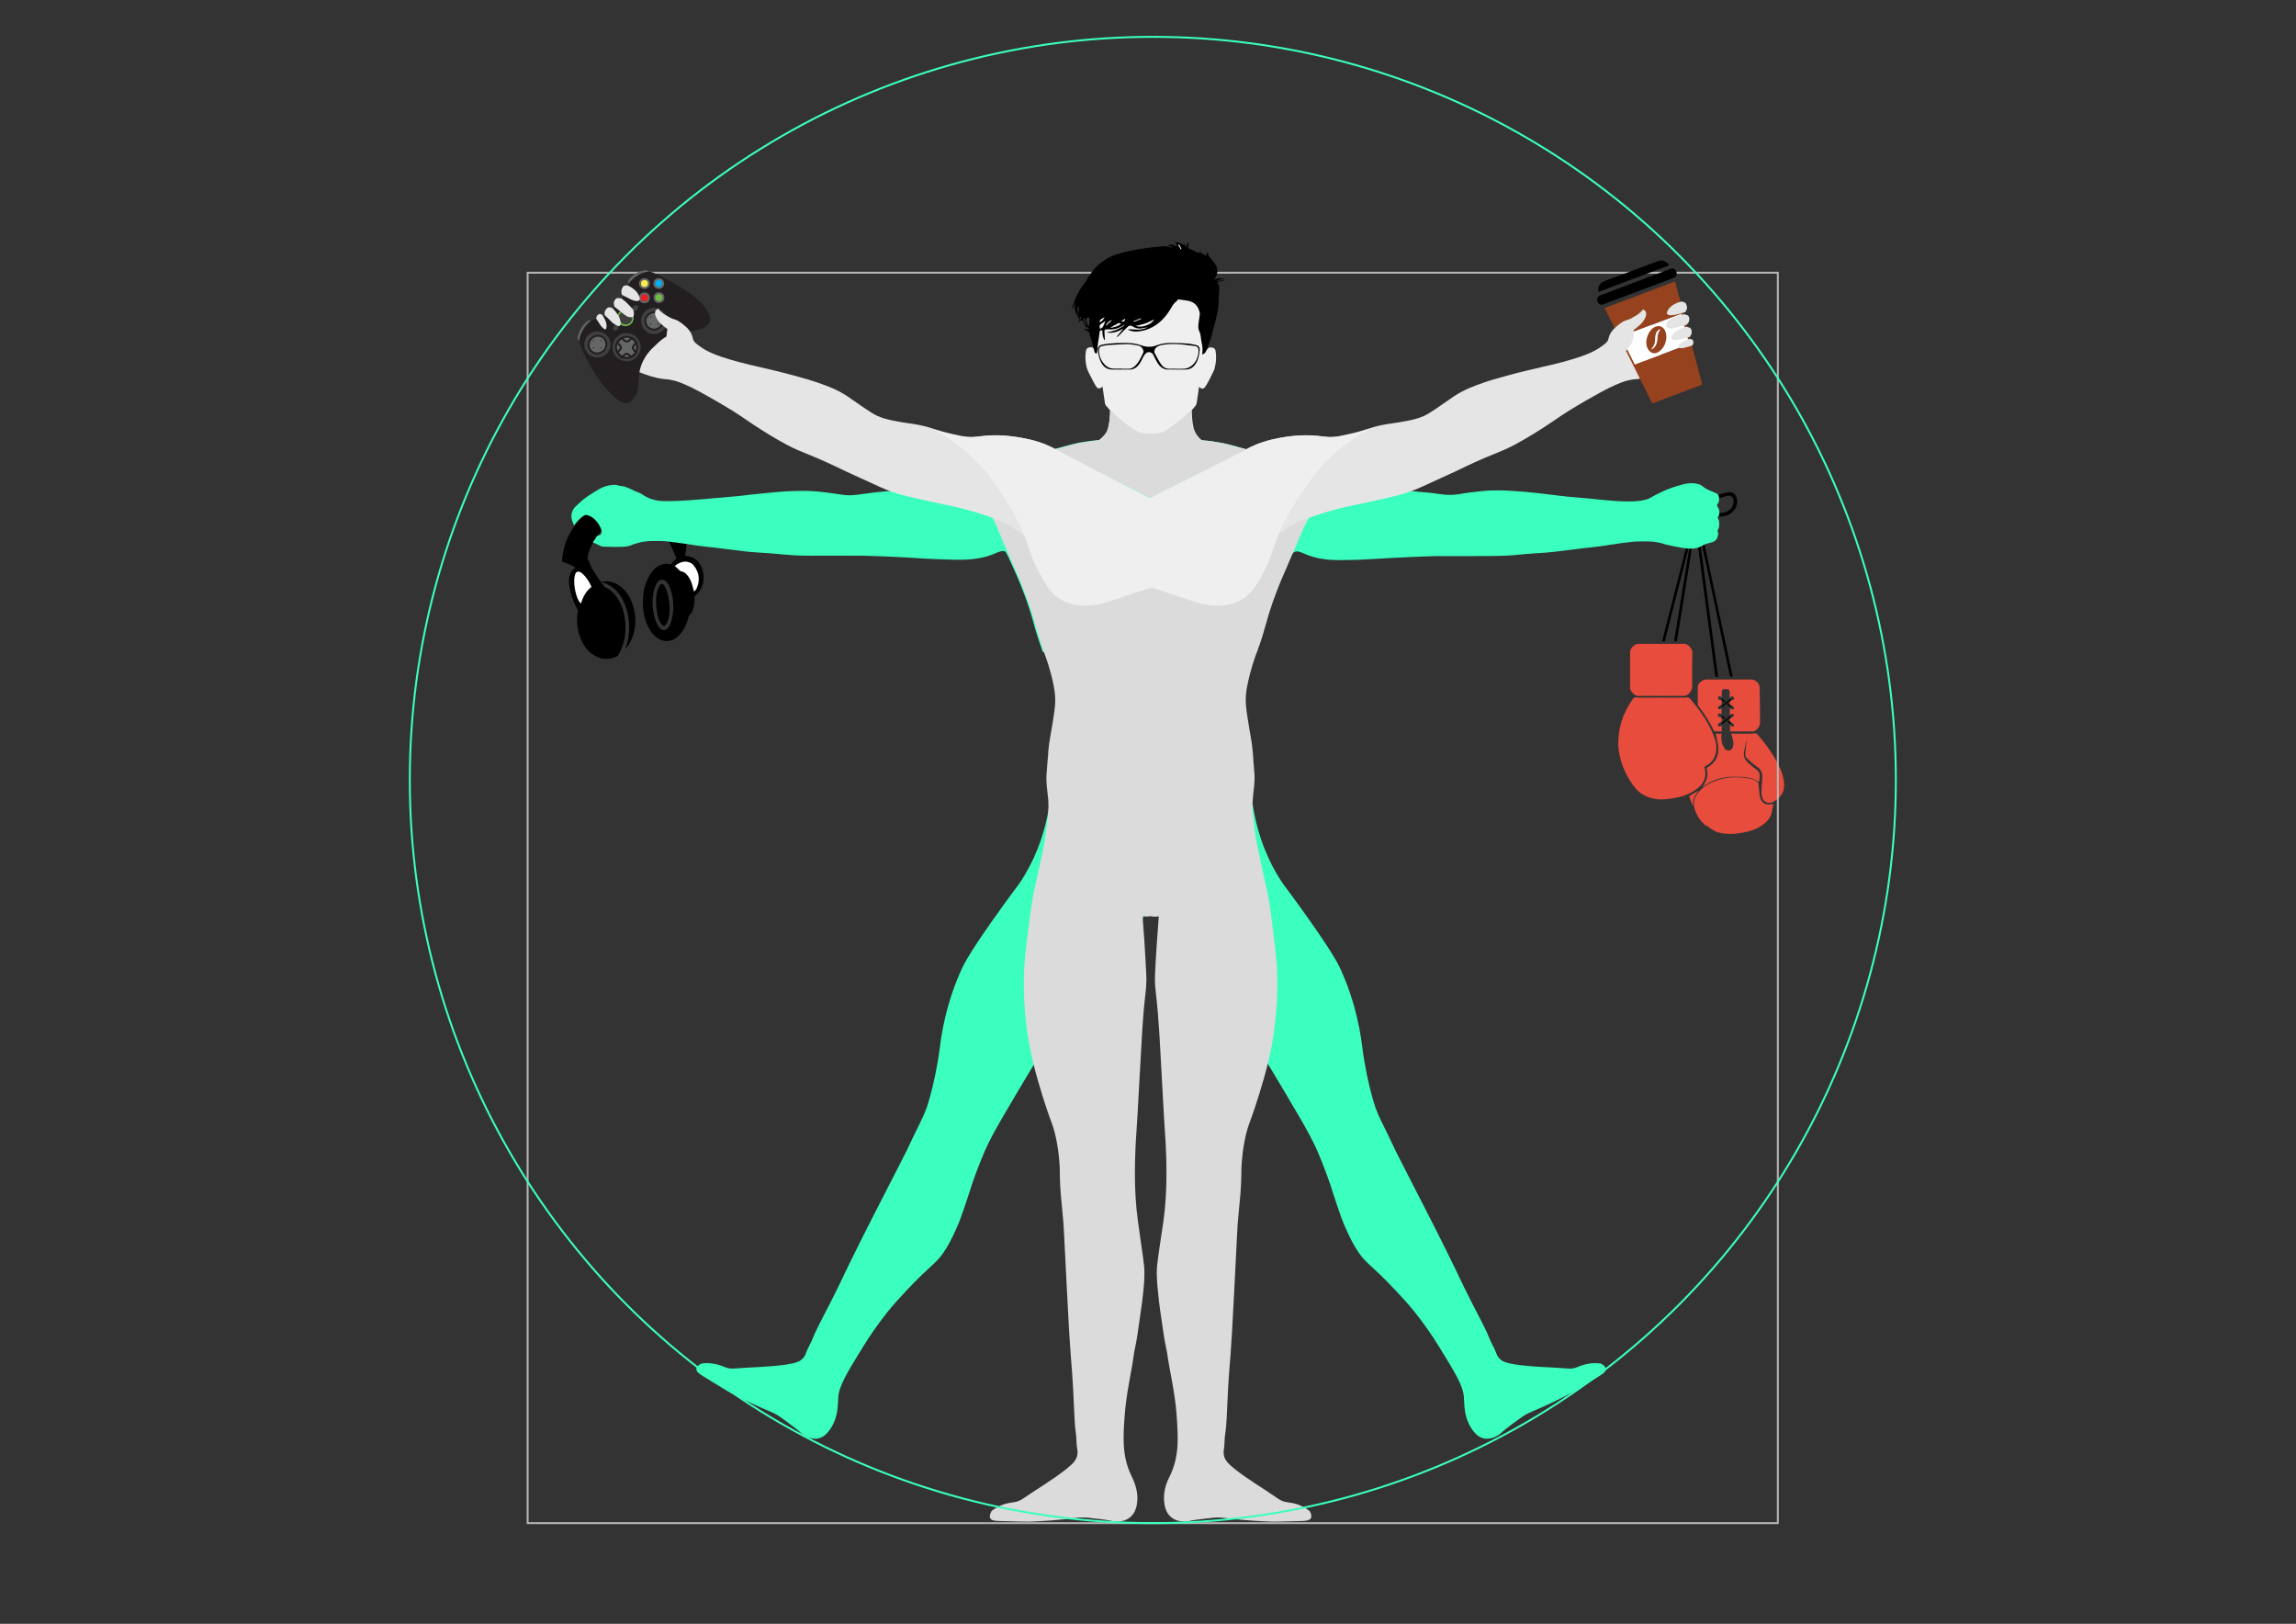 <svg xmlns="http://www.w3.org/2000/svg" xmlns:xlink="http://www.w3.org/1999/xlink" id="Layer_1" x="0" y="0" version="1.1" viewBox="0 0 1190.6 841.9" xml:space="preserve" style="enable-background:new 0 0 1190.6 841.9"><rect x="0" y="0" width="1190.6" height="841.9" fill="#333333" stroke="none"/><style type="text/css">.st0{display:none;fill:#fff}.st1{fill:#e74c3c}.st2{fill:#fff}.st3{fill:#3bffbe}.st4{fill:#e5e5e5}.st5{fill:#dbdbdb}.st6{fill:#efefef}.st7,.st8{fill:none;stroke:#b5b5b5;stroke-miterlimit:10}.st8{stroke:#3bffbe}.st9{fill:#231f20}.st10{fill:#656666}.st11{fill:#404041}.st12{fill:#f9ed49;stroke:#656666}.st13{fill:#ec1c24}.st13,.st14,.st15{stroke:#656666}.st14{fill:#6dbd45}.st15{fill:#00adee}.st16{fill:#6dbd45}.st17,.st18{fill:#656666;stroke:#231f20}.st18{fill:none}.st19{fill:#96421e}</style><path d="M595.7,256.9" class="st0"/><g><path d="M890,388.4c-0.2,4-2,7-5.6,8.8c-0.5,0.2-0.7,0.5-0.5,1c1.4,4.9-0.7,8.6-4.5,11.2c-4.4,3.1-9.5,4.3-14.8,4.9 c-3,0.4-5.9,0.2-8.9-0.7c-3.1-0.9-5.8-2.7-7.8-5.1c-5.6-7-8.4-15.1-8.8-22.5c0.1-8.8,2.3-15.3,6.1-21.3c0.6-0.9,1.2-1.8,1.8-2.7 c0.2-0.2,0.6-0.4,0.9-0.4c0.8,0,1.5,0.1,2.3,0.1c7.7,0,15.5,0,23.2,0c0.3,0,0.6,0.1,0.8,0c1.2-0.5,1.8,0.1,2.6,1 c4.3,5.1,8.2,10.5,11,16.7C889.1,382.3,890.2,385.2,890,388.4z" class="st1"/><path d="M919.6,417.1c-0.1,0.5-0.2,1.1-0.3,1.6c-0.1,0.3-0.3,0.5-0.3,0.7c-0.2,3.7-2.1,6.3-5,8.3 c-3.6,2.6-7.8,3.7-12.1,4.3c-3.4,0.5-6.7,0.6-10.1-0.2c-2.1-0.5-4-1.6-5.7-2.9c-0.5-0.3-0.9-0.7-1.3-1.1l-0.1,0.1 c0.1,0.2,0.2,0.4,0.3,0.5c-2-1.5-3.7-3.4-4.8-5.6c-0.8-1.4-1.4-3-1.7-4.6c-0.6-2.8,0.5-5.3,2.3-7.5c2.7-3.3,6.3-5.1,10.3-6.4 c5.2-1.6,10.6-1.6,15.9-0.7c1.9,0.3,3.7,1,5.1,2.7c-0.2,0-0.3,0-0.3,0c0.1,0.8,0.2,1.5,0.3,2.3c0.1,1.4,0.2,2.9,0.5,4.3 c0.5,2.9,2.6,4.9,6.2,4C918.9,416.9,919.3,417,919.6,417.1z" class="st1"/><path d="M877.5,355.8c0,1.8-0.8,2.9-1.9,4c-0.8,0.7-1.6,1-2.7,1c-3.8-0.1-7.6,0-11.5,0c-3.8,0-7.5-0.1-11.3,0 c-2,0.1-3.2-1-4.2-2.4c-0.4-0.5-0.6-1.3-0.6-2c0-6.1,0-12.3,0-18.4c0-1.9,2.3-4.2,4.2-4.2c7.4,0,14.8,0,22.2,0 c1.2,0,2.5-0.2,3.6,0.7c1.4,1.1,2.3,2.3,2.3,4.3C877.4,344.4,877.4,350.1,877.5,355.8z" class="st1"/><path d="M922,414.1c-1,0.8-2.1,1.5-3.2,2c-1.4,0.6-4.2-0.1-4.8-2.2c-0.3-0.9-0.6-1.8-0.6-2.7c0.1-2.5,0.2-5.1,0.4-7.6 s-0.3-4.5-2.6-6c-1.9-1.3-3.7-2.9-5.4-4.5c-0.5-0.5-0.8-1.4-0.8-2.1c0.1-2.1,0.4-4.1,0.6-6.2c0-0.2,0-0.5,0.1-0.7 c-0.1,0-0.2,0-0.2,0c-0.3,1.7-0.6,3.4-1,5.1c-0.7,2.7,0.2,4.8,2.3,6.6c1.3,1,2.5,2.2,3.9,3.1c1.5,1,1.9,2.3,1.8,4 c-0.1,0.9-0.2,1.7-0.4,2.7c-3.8-3-8.3-2.8-12.7-2.9c-5.1,0-9.9,1.1-14.3,3.8c-0.8,0.5-1.5,1-2.4,1.6c0.6-0.9,1.1-1.6,1.5-2.4 c1.2-2.2,1.5-4.5,0.9-6.9c-0.1-0.5,0-0.8,0.5-1c4.1-2.4,5.8-6.1,5.4-10.7c-0.2-2.3-0.9-4.5-1.3-6.7h3.1c-0.4,1.9-0.3,3.7,0.4,5.5 c0.3,0.8,0.7,1.5,1.1,2.2c1.2,1.6,3.3,1.3,4.1-0.4c0.7-1.4,0.5-2.8,0.2-4.2c-0.2-1-0.6-2-0.9-3.1c0.3,0,0.6,0,0.9,0 c3.3,0,6.6,0,9.8,0c0.7,0,1.3-0.2,1.9-0.2c0.3,0,0.6,0.1,0.8,0.3c3.9,4.4,7.4,9.1,10.2,14.3c1.5,2.8,2.9,5.7,3.5,8.9 C925.7,407.6,925.2,411.3,922,414.1z" class="st1"/><path d="M912.7,374.4c0,2-0.9,3.2-2.3,4.3c-0.3,0.2-0.7,0.5-1.1,0.5c-4,0-8.1,0-12.2,0v-3.4c0.3,0.3,0.4,0.5,0.5,0.6 c0.4,0.1,0.8,0.4,1.1,0.3s0.6-0.6,0.5-0.9c0-0.3-0.4-0.7-0.7-0.8c-1-0.4-1.5-0.9-1.5-1.7c0-0.8,0.5-1.1,1.1-1.4 c0.4-0.2,0.8-0.5,1.1-0.8c0.1-0.2-0.2-0.7-0.5-0.9c-0.5-0.4-0.9,0-1.3,0.3c-0.1,0.1-0.2,0.1-0.4,0.2V367c0.3,0.3,0.4,0.6,0.7,0.7 s0.7,0.2,1,0.1s0.5-0.5,0.5-0.8s-0.3-0.6-0.5-0.8c-0.3-0.3-0.8-0.4-1.2-0.6c-0.7-0.4-0.7-1-0.5-1.6c0.1-0.4,0.6-0.8,1.1-1 c0.6-0.2,1.1-0.2,1.1-0.9c0-0.3-0.2-0.7-0.4-0.9c-0.6-0.4-1.1-0.1-1.5,0.4c0,0.1-0.1,0.1-0.4,0.2c0-1.1,0-2.1,0-3.1 s-0.4-1.3-1.4-1.4c-2.6-0.1-2.7,0-2.7,2.6c0,0.5,0,1,0,1.6c-0.3-0.2-0.4-0.3-0.6-0.4c-0.6-0.2-1.1-0.1-1.3,0.5s0,1.1,0.7,1.2 s1.3,0.3,1.2,1.2c0,1.3-0.2,1.6-1.2,2c-0.3,0.1-0.7,0.6-0.8,0.9c-0.1,0.2,0.3,0.7,0.5,0.8c0.3,0.1,0.7-0.1,1.1-0.2 c0.1,0,0.1-0.1,0.3-0.3v3.1c-0.2-0.2-0.3-0.3-0.5-0.3c-0.4,0-0.8-0.1-1.1,0.1c-0.2,0.1-0.4,0.6-0.3,0.9c0.1,0.3,0.4,0.7,0.7,0.7 c1.1,0.1,1.3,0.7,1.3,1.6s-0.5,1.3-1.3,1.6c-0.3,0.1-0.7,0.5-0.7,0.8s0.2,0.8,0.5,0.9s0.7,0,1.1-0.1c0.1,0,0.2-0.2,0.4-0.4v3.1 c-1.3,0-2.5,0-3.7,0c-0.2,0-0.4-0.3-0.5-0.5c-2.1-4.6-4.9-8.7-7.9-12.7c-0.2-0.3-0.3-0.7-0.3-1c0-2.9-0.1-5.9,0-8.8 c0-1.6,1.2-2.5,2.4-3.3c0.5-0.4,1.3-0.5,1.9-0.6c7.9,0,15.7,0,23.5,0c2.2,0,4.3,2.1,4.3,4.3C912.6,362.6,912.6,368.5,912.7,374.4z" class="st1"/><path d="M897.1,266.4c3-1.8,4.4-5.2,3.4-8.4c-0.6-1.9-1.9-2.9-3.9-2.8c-1.1,0.1-2.1,0.3-3.1,0.6c-4.7,1.4-9.2,3.3-13.5,5.8 c-0.6,0.3-1,0.3-1.5,0c-4.6-2.6-9.4-4.5-14.4-5.9c-3.4-1-5.9,0.9-5.9,4.4c-0.1,3.6,2.7,6.9,6.4,7.6c2.8,0.6,5.6,0.2,8.3-0.8 c1.6-0.6,3.2-1.3,4.7-2c-0.9,0.7-1.8,1.3-2.8,1.9c-3,1.9-5.1,4.6-5.6,8.2c-0.3,2.1,0.2,4,1.2,5.7c0.3,0.5,0.8,0.7,1.3,0.4 c0.2-0.2,0.4-0.9,0.3-1.1c-2.1-3.6-1-6.7,1.3-9.6c1.4-1.8,3.4-2.6,5.4-3.9c-5.6,22.1-11.2,44-16.8,66h1.4 c4.3-16.8,8.5-33.5,12.8-50.3c0.1,0,0.1,0,0.2,0c-2.7,16.7-5.5,33.4-8.2,50.3c0.6-0.1,1.3,0.5,1.5-0.5c0.6-3.6,1.2-7.2,1.8-10.9 c1.6-10.1,3.3-20.2,4.9-30.4c0.6-4,1.3-8,1.9-12c0.3-1.7,0.6-3.4,0.9-5.2h0.1c3.4,25.8,6.9,51.6,10.3,77.4h1.4 c-3.3-25-6.6-49.8-9.9-74.7c0.2,0.3,0.3,0.6,0.4,0.9c1,5,2.1,10,3.2,14.9c2,9.2,3.9,18.5,5.9,27.7c2.1,10.1,4.3,20.1,6.4,30.2 c0.2,1.1,0.3,1.1,1.6,0.9c-6-28.2-12-56.3-18-84.5c0.1-0.1,0.1-0.1,0.2-0.2c1.5,1.1,3.2,2,4.5,3.3c2.4,2.3,4.3,6.4,1.8,10.1 c-0.2,0.2,0,1,0.3,1.1c0.3,0.2,0.8-0.1,1.2-0.2c0.1,0,0.2-0.3,0.3-0.4c1.2-2.1,1.4-4.4,0.8-6.7c-0.9-3.2-3-5.5-5.8-7.2 c-0.7-0.4-1.3-0.9-2-1.3c1.9,0.6,3.7,1.5,5.6,2.1C890.6,268.2,893.9,268.3,897.1,266.4z M865.5,266.2c-1.6-0.3-3-0.8-4.2-2 c-1.3-1.3-1.7-2.9-1.5-4.7c0.2-1.6,1.5-2.5,3.1-2.1c3.8,0.8,7.4,2.3,10.9,4c1.1,0.5,2.2,1.1,3.5,1.7 C873.4,264.9,869.8,266.9,865.5,266.2z M881.6,262.7c4.5-2.4,9.1-4.4,14-5.6c1.9-0.5,3.3,0.7,3.4,2.7c0.1,2.6-1.7,5-4.5,5.8 c-1.8,0.5-3.6,0.5-5.4,0.2C887.3,265.5,883.2,263.8,881.6,262.7z"/><path d="M877.9,417.8c-0.1,0-0.1,0-0.2,0c-0.6-1.7-1.2-3.4-1.8-5.1c1.7-1,3.3-1.9,5-2.9 C878.9,412.2,877.6,414.7,877.9,417.8z" class="st1"/><path d="M897.6,362.4c-0.1,0.2-0.1,0.5-0.2,0.7c-1.5,1.2-2.9,2.4-4.7,3.8c0-0.5,0-0.8,0.1-0.9c1.5-1.3,3-2.5,4.5-3.7 C897.4,362.3,897.5,362.3,897.6,362.4z"/><path d="M897.6,371.2c-0.1,0.2-0.1,0.6-0.2,0.7c-1.5,1.2-2.9,2.4-4.4,3.6c-0.1,0-0.2-0.1-0.3-0.1c0.1-0.2,0-0.5,0.2-0.7 c1.5-1.2,2.9-2.4,4.4-3.6C897.4,371.1,897.5,371.2,897.6,371.2z"/><path d="M897.6,375.3c-0.1,0.1-0.2,0.1-0.3,0.1c-0.6-0.5-1.2-1-1.8-1.4c0-0.1,0-0.2,0-0.2c0.2,0,0.6-0.1,0.7,0 C896.7,374.3,897.8,374.4,897.6,375.3z"/><path d="M894.8,363.7c0,0.1,0,0.2-0.1,0.3c-0.2,0-0.5,0-0.7-0.1c-1.2-0.8-1.4-1-1.1-1.7C893.6,362.7,894.2,363.2,894.8,363.7z"/><path d="M897.4,366.7c-0.6-0.6-1.2-1-1.8-1.5c0-0.1,0-0.2,0-0.3c0.3,0,0.6,0,0.8,0.1C897.8,366.1,897.8,366.1,897.4,366.7z"/><path d="M895,372.7c-1.2,0.4-1.5-0.5-2.1-0.9c-0.1-0.1-0.1-0.5-0.2-0.7c0.1,0,0.2-0.1,0.3-0.1C893.6,371.6,894.2,372.1,895,372.7z"/></g><g><path d="M363.3,293.1c-1.3-2.4-3.2-4-5.9-4.6c-0.7-0.2-1.5-0.2-2.2-0.3c0-0.1,0-0.3,0.1-0.4c0.5-2.5,0.8-5,0.8-7.5 c0-2.8-0.3-5.6-0.8-8.4c0-0.2-0.1-0.4-0.3-0.5c-1.8-1.5-3.5-3.1-5.3-4.6c-4-3.2-8.6-5.3-13.6-6.3c-3-0.6-6.1-0.9-9.2-1 c-3.2-0.1-6.4-0.1-9.6,0.6c-6.7,1.3-12.3,4.4-16.9,9.5c-4.8,5.3-7.7,11.5-8.7,18.6c-0.1,1-0.2,2-0.2,3c2.5,0.8,4.8,1.8,7.1,3.2 c-1.8,0.8-2.7,2.2-3.2,4c-0.5,2.1-0.4,4.2,0,6.3c0.7,4.1,2.2,8,4.2,11.6c0.1,0.2,0.1,0.4,0.1,0.5c-0.8,4.5-0.5,8.9,1,13.2 c1.3,3.6,3.2,6.8,6.4,9.1c4.1,2.9,8.4,3.4,13,1.1c0.2-0.1,0.3-0.2,0.4-0.4c1.2-2,2.1-4.2,2.8-6.4c1.1-4,1.3-8,0.8-12.1 c-0.5-3.8-1.5-7.3-3.5-10.5c-1.7-2.9-4-5.2-7.1-6.5c-0.1-0.1-0.3-0.2-0.3-0.3c-1.2-1.7-2.4-3.4-3.6-5.1c-1.9-2.9-3.6-5.9-4.8-9.2 c-0.1-0.2-0.1-0.5-0.1-0.8c0.2-1.5,0.6-2.9,1.2-4.3c2.4-5.5,6-10,10.5-13.8c2.6-2.2,5.4-3.9,8.6-5c2.3-0.8,4.7-1,7.1-0.6 c3,0.5,5.5,2.1,7.6,4.2c2.4,2.4,4.2,5.2,5.7,8.2c1.9,3.9,3.6,7.9,5.4,11.9c0,0,0,0.1,0,0.2c-1.1,0.8-2.1,1.7-2.8,2.8 c-0.1,0.1-0.3,0.1-0.4,0.1c-0.6-0.1-1.2-0.3-1.8-0.3c-2.2-0.1-4,0.8-5.7,2.1c-2.2,1.8-3.6,4.2-4.7,6.8c-1.3,3-1.9,6.2-2,9.5 c-0.2,4.6,0.4,9.2,2.3,13.4c1.2,2.6,2.7,5,5.1,6.6c2.4,1.7,5,2.1,7.8,1.1c2.1-0.8,3.7-2.4,5-4.2c1.8-2.4,2.8-5.2,3.6-8.1 c0-0.2,0.1-0.3,0.2-0.4c1-0.9,1.6-2,2-3.3c0.7-2,0.8-4,0.7-6.1c0-0.4,0.1-0.6,0.4-0.9c0.6-0.5,1.2-1,1.7-1.6 C365.3,303.6,365.7,297.5,363.3,293.1z M306.7,304.3c-2.9,2.2-4.4,5.2-5.5,8.6c-0.3-0.3-0.5-0.5-0.7-0.8c-0.8-1.2-1.3-2.5-1.7-3.8 c-0.7-2.5-1.1-5.1-1-7.8c0-0.9,0.2-1.9,0.5-2.8c0.4-1.2,1.3-1.6,2.5-1.1c0.5,0.2,1,0.5,1.3,0.9 C303.9,299.1,305.6,301.6,306.7,304.3z M348.6,320.1c-0.3,1.3-0.7,2.7-1.2,3.9c-0.3,0.7-0.7,1.3-1.3,1.8c-1,1.1-2.4,1.1-3.5,0.2 c-0.9-0.7-1.4-1.6-1.9-2.5c-1.1-2.3-1.7-4.7-2-7.2c-0.2-1.3-0.2-2.6-0.3-3.3c0-3.5,0.3-6.3,1.4-9c0.4-1,0.8-1.9,1.6-2.6 c1.2-1.1,2.5-1.2,3.8-0.1c1,0.9,1.6,2,2.1,3.2c1,2.3,1.4,4.7,1.7,7.1C349.2,314.5,349.2,317.3,348.6,320.1z M361.7,304.4 c-0.4,0.9-1,1.7-1.8,2.3c-0.4-1.4-0.7-2.7-1.1-4c-0.5-1.6-1.3-3.1-2.4-4.5c-0.5-0.6-1.1-1.2-1.9-1.6c-0.3-0.1-0.6-0.3-0.9-0.3 c-0.6,0-0.9-0.3-1.3-0.7c-0.7-0.7-1.6-1.4-2.4-2.2c2.1-1.5,4.3-2.7,7-2c1.2,0.3,2.3,1,3,2C362.6,296.8,363.2,300.4,361.7,304.4z"/><path d="M328.1,329.9c-0.8,2.3-2,4.5-3.6,6.4c-0.1,0.1-0.1,0.1-0.2,0.2c0.3-1,0.6-1.9,0.9-2.9c1-3.7,1.3-7.5,0.9-11.3 c-0.3-3.9-1.3-7.5-3-11c-1.7-3.3-3.9-6-7.2-7.9c-1.2-0.7-2.5-1.2-3.8-1.5c-0.1,0-0.1,0-0.2-0.1c0,0,0,0,0-0.1 c1.3-0.3,2.6-0.4,3.9-0.2c3.6,0.5,6.5,2.5,8.7,5.3c2.4,3,3.8,6.4,4.5,10.2C329.8,321.4,329.6,325.7,328.1,329.9z"/><path d="M306.7,304.3c-2.9,2.2-4.4,5.2-5.5,8.6c-0.3-0.3-0.5-0.5-0.7-0.8c-0.8-1.2-1.3-2.5-1.7-3.8 c-0.7-2.5-1.1-5.1-1-7.8c0-0.9,0.2-1.9,0.5-2.8c0.4-1.2,1.3-1.6,2.5-1.1c0.5,0.2,1,0.5,1.3,0.9 C303.9,299.1,305.6,301.6,306.7,304.3z" class="st2"/><path d="M359.9,306.7c-0.4-1.4-0.7-2.7-1.1-4c-0.5-1.6-1.3-3.2-2.4-4.5c-0.5-0.6-1.1-1.2-1.9-1.6 c-0.3-0.1-0.6-0.3-0.9-0.3c-0.6,0-0.9-0.3-1.3-0.7c-0.7-0.7-1.6-1.4-2.4-2.2c2.1-1.5,4.3-2.7,7-2c1.2,0.3,2.3,1,3,2 c2.5,3.3,3.1,7,1.6,10.9C361.3,305.3,360.6,306.1,359.9,306.7z" class="st2"/><path d="M347.3,315c0,2.2-0.2,4.3-0.8,6.4c-0.2,0.8-0.6,1.6-1.1,2.3c-0.7,1.1-1.4,1.1-2.3,0.1c-0.8-0.9-1.2-1.9-1.6-3 c-1-3.1-1.3-6.2-1.3-9.4c0.1-2.1,0.3-4.2,1-6.2c0.3-0.7,0.6-1.3,1-1.9c0.5-0.7,1.3-0.8,1.9-0.1c0.4,0.5,0.8,1.1,1.1,1.7 c1,2.1,1.5,4.4,1.7,6.7C347.2,312.7,347.2,313.9,347.3,315z"/></g><path d="M540.7,338c-1.9-5.6-1.8-5.2-2.8-8.3c-1.8-5.7-1.8-6.5-3.5-12.1c-1.4-4.5-2.7-8-3.4-9.8	c-1.3-3.5-2.3-5.8-2.6-6.6c-0.7-1.6-1.2-2.9-1.9-4.4c-3.1-7-4.7-10.5-5.2-10.8c-3.1-1.4-5.7,2.6-15.7,3.7c-0.5,0.1-0.9,0.1-1.4,0.2	c-3.3,0.3-6.2,0.4-12.8,0.2c-2.4-0.1-3.6-0.1-5.7-0.2c-5.5-0.2-8.1-0.4-14.4-0.8c0,0-13.9-0.8-24.2-1c-0.1,0-0.3,0-0.3,0	c-2.7,0-4.7,0-5.1,0c-3,0-6.5,0-14.8,0c-0.9,0-10.6,0.1-15-0.2c-0.9-0.1-1.7-0.1-1.7-0.1c-2.5-0.2-4.3-0.4-5-0.4	c-2.8-0.3-5.2-0.5-8.5-0.7c-1.2-0.1-4.6-0.3-7.1-0.5c-0.7-0.1-1.3-0.1-1.9-0.2c-0.3,0-1.4-0.1-2.7-0.3c-2.8-0.3-5.1-0.7-8.9-1.1	c-2.4-0.3-4.5-0.5-4.8-0.6c-2.3-0.3-3.3-0.3-5.5-0.6c-0.8-0.1-1.8-0.2-3.3-0.4c-1.6-0.2-2.3-0.3-4.6-0.7c0,0-1.4-0.2-3.5-0.5	c-4.6-0.6-6.9-1-9.4-1.2c0,0-5.9-0.4-10.2,0.1c-0.7,0.1-1.6,0.2-2.9,0.5s-1.8,0.6-3.1,0.9c-1.1,0.3-1.6,0.7-2.4,0.9	c-0.1,0-0.3,0.1-0.4,0.1c-0.2,0-0.4,0.1-0.5,0.1c-0.2,0-0.4,0-0.6,0.1c-0.5,0.1-2.1,0.2-2.7,0.2c-1.1,0.1-4.8,0.1-9.9-0.1	c-2.3-0.9-2.6-1.3-4.9-2.2c0.8-1.1,1.6-2.2,2.3-3.4c0.7-0.1,1.5-0.3,1.9-0.9c1.2-1.6-1-4.9-1.5-5.6c-0.7-1-2.3-3.3-5.5-4.2	c-1.8-0.5-2.4,1-3.3,1.2c-0.7,0.6-1.2,1.2-1.9,1.9c-0.6,0.6-1.1,1.5-1.7,2.2c-0.4-0.8-0.6-1.4-0.9-2.2c-0.2-0.6-0.5-1.6-0.5-2.5	c0-0.6,0-2.3,1.5-4.4c1-1,2.2-2.2,3.7-3.5c1.7-1.5,3.2-2.4,4.6-3.4c1.2-0.8,2.7-1.7,4.4-2.7c1-0.6,2.6-1.4,4.7-1.9	c1.6-0.4,4-0.6,5.1-0.2c0,0,1.1,0.4,2,0.4h0.1h0.1c2.1,0.3,5.3,1.9,5.3,1.9c3.5,1.8,3.1,1.1,5,2.3c0.6,0.4,2.4,1.6,4.5,2.4	c0.2,0.1,0.3,0.1,0.4,0.1c0,0,1.7,0.6,3.7,0.9c6.6,0.9,26.5-1.1,26.5-1.1c1.9-0.2,3-0.3,4.6-0.4c2-0.2,3.1-0.2,5.8-0.5	c0.9-0.1,1.7-0.2,2.5-0.2c1.4-0.1,2.4-0.3,3-0.3c4.1-0.5,5.4-0.7,8-0.9c1.5-0.2,2.6-0.3,3.9-0.4c4.5-0.4,7.6-0.8,11.2-1	c0,0,10.9-0.7,17.6,0.1c0.1,0,0.8,0.1,1.1,0.1c3.6,0.4,5.4,0.7,6.3,0.8c4.4,0.6,6.1,1,8.6,1c1,0,1.9-0.1,1.9-0.1	c1.7-0.1,3-0.3,3.7-0.4c1.7-0.3,3.5-0.4,5.2-0.7c4.4-0.6,8-0.8,9.6-1c4.3-0.4,8.9-1.6,18.1-4c12.1-3.2,15.5-4.8,19.4-4.2	c0.6,0.1,2.5,0.4,4.9-0.1c2.7-0.6,4.4-2,5.1-2.6c5.2-3.9,12.3-5.7,21-7.8c1.9-0.5,3.7-0.9,6.1-1.2c2.3-0.3,3.2-0.2,5.4-0.5	c1.9-0.3,3.1-0.6,5.5-1.3c10-2.7,11.3-3,13.2-3.4c1.5-0.3,3.9-0.6,5.8-0.9c1.1-0.1,2.2-0.2,2.2-0.2s0.9-0.1,1.9-0.2	c2.3-0.2,35.8-2.2,57.4,0.4c2.6,0.3,4.4,0.6,5.8,0.9c6.2,1.1,10.2,2.5,13.2,3.4c8.3,2.4,7.8,0.6,17,2.9c6.9,1.7,16.2,4,21,7.8	c0.6,0.5,2.4,1.9,5.1,2.6c2.4,0.5,4.3,0.2,4.9,0.1c4.6-0.7,9.1,1.4,19.4,4.2c6.7,1.8,11.5,3.1,18.1,4c5.8,0.8,7.2,0.5,14.8,1.6	c1.5,0.2,3.2,0.5,5.6,0.5c2.9,0,4.6-0.4,8.6-1c0,0,3.2-0.5,7.4-0.9c7.2-0.8,13.1-0.4,17.6-0.1c3.6,0.2,7.8,0.6,11.2,1	c0.9,0.1,2.1,0.2,3.7,0.4c3.7,0.4,4.6,0.6,8.2,1c1.9,0.2,3.4,0.4,5.5,0.6c2.2,0.2,3.1,0.2,5.8,0.5c2,0.2,3.4,0.3,4.5,0.4	c6.7,0.7,19.4,2.2,26.5,1.1c2.2-0.3,3.6-0.9,4-1c1.7-0.7,1.3-0.8,4.5-2.4c2.2-1.1,4.2-2,5-2.3c0,0,0.1,0,0.2-0.1	c0,0,2.7-1.1,5.2-1.8c3.6-1.1,7.4-2.2,11.3-0.9c2.1,0.7,1.5,1.3,5.1,3c3,1.4,4.6,1.5,5.1,3c0.3,0.8,0.5,2.7-0.3,3.8	c-0.2,0.2-0.5,0.6-0.5,1.1s0.3,0.8,0.6,1.3c0.9,1.5,0.6,3.9,0,4.6c-0.1,0.1-0.3,0.3-0.3,0.6c0,0.3,0.2,0.5,0.3,0.6	c0.8,1,0.6,4.7-0.1,5.5c0,0-0.2,0.2-0.2,0.4c-0.1,0.3,0,0.6,0.1,0.7c0.4,0.8,0,2.1-0.1,2.5c0,0.1-0.2,0.9-0.8,1.6	c-1,1.3-2.6,1.4-4.5,2c-2.5,0.7-2.5,1.3-4.5,2c-3.8,1.3-7.6,0.5-14-0.8c-0.3-0.1-3.2-0.7-3.2-0.7l0,0c-0.8-0.3-1.8-0.6-3.1-0.9	c-0.6-0.1-1.6-0.3-2.9-0.5c0,0-2.9-0.4-10.2-0.1l0,0c-4.9,0.5-7.7,0.9-9.4,1.2c-0.3,0-3.5,0.5-3.5,0.5l0,0c-1.8,0.3-3.3,0.5-4.6,0.7	c-0.7,0.1-1.8,0.2-3.3,0.4c-0.1,0-0.7,0.1-1.6,0.2c-1.8,0.2-3.1,0.3-3.8,0.4c-1.5,0.2-2.6,0.3-4.8,0.6c-3.6,0.4-6.1,0.8-8.9,1.1	c-0.5,0.1-1.5,0.2-2.7,0.3c-0.9,0.1-1.6,0.1-1.9,0.2c-2.6,0.2-6.4,0.5-7.1,0.5c-3.7,0.3-5.9,0.4-8.5,0.7c-0.7,0.1-2.5,0.3-5,0.4	c0,0-0.9,0.1-1.7,0.1c-4.3,0.2-13.9,0.2-15,0.2c-4.9,0-9.8,0-14.8,0c-1.7,0-3.4,0-5.2,0h-0.3c-4.6,0-24.2,1-24.2,1l0,0	c-4.9,0.3-8.6,0.5-10.6,0.6c-2.1,0.1-3.8,0.2-3.8,0.2c-0.2,0-0.9,0-1.8,0.1c-0.5,0-2.1,0.1-4,0.1c-5.9,0.1-8.9,0.2-12.8-0.2	c-0.4,0-0.8-0.1-1.4-0.2c-10-1.2-12.7-5.2-15.6-3.7c-2,1-2,3.5-5.3,10.8c-0.1,0.1-0.4,0.8-0.8,1.8c-0.4,0.8-0.7,1.6-1.1,2.5	c-0.2,0.4-0.4,1-0.7,1.8c-1,2.5-1.9,4.8-1.9,4.8c-0.9,2.3-2.1,5.6-3.4,9.8c-0.3,0.9-0.6,2-1,3.4c-0.7,2.3-0.7,2.7-1.5,5.3	c-0.3,0.9-0.6,2-1,3.4c-0.2,0.5-0.4,1.1-0.6,1.9c-0.4,1.2-0.6,1.9-1,2.8c-0.3,0.9-0.6,1.8-1.2,3.6" class="st3"/><path d="M325,283.3c-0.9,0.1-1.8,0.2-2.7,0.2C323.3,283.5,324.2,283.4,325,283.3z" class="st3"/><path d="M326.6,283L326.6,283c-0.1,0.1-0.3,0.1-0.4,0.1C326.3,283.1,326.4,283.1,326.6,283z" class="st3"/><path d="M323,189.1c3.3,1.5,4.2,2,6.7,3.1c3.1,1.3,6.5,2.7,10.9,3.7c3.5,0.8,4.5,0.6,6.4,0.9c0,0,1.3,0.2,2.9,0.6	c3.6,1,8,3.2,8.9,3.6c2.8,1.4,5.2,2.7,8.7,4.7c2.7,1.5,5.3,3,7.8,4.5c6.7,3.9,10.3,6.6,15.3,9.9c4.4,2.9,10.3,6.7,17.4,10.5	c8.4,4.4,8.7,3.5,24.6,10.9c5.5,2.6,6.5,3.2,13.9,6.5c8.4,3.9,12.6,5.8,15.8,6.9c4.7,1.7,9.6,2.8,19.6,5c9.3,2.1,10.6,2.1,16.1,3.5	c7.3,1.8,13,3.8,16.7,5.1c1.6,2.7,3.2,5.7,4.7,9.1c1.5,3.2,2.6,6.3,3.6,9.1c28.4-15,46.1-34.5,42.8-49.7c-0.5-2.3-1.5-4.8-3.4-7.3	c-2.1,0.4-4.2,0.7-6.4,1.1c-3,0.7-6,1.4-9,2.1c-2.3-1.2-5.4-2.6-9.3-3.9c-5.8-1.9-10.5-2.4-13.1-2.8c-2.4-0.3-6.1-0.7-10.8-0.5	c-5.7,0.2-7.5,1.1-12.4,0.7c-2.2-0.2-3.9-0.5-7.2-1.3c-9.8-2.2-10.7-3.4-17.8-4.8c-4.6-0.9-5.4-0.7-12.7-2.1	c-3.5-0.7-5.8-1.3-8.6-2.5c-1.9-0.9-3.2-1.7-6.5-3.9c-6.9-4.7-7.3-5.1-9.4-6.5c-5.3-3.4-9.9-5.1-15.4-7c-3.1-1.1-6-1.9-11.7-3.5	c-7-1.9-13.4-3.4-18.2-4.5c-3.8-0.9-3-0.7-5.2-1.2c-16.6-4-21.8-6.8-24.9-8.9c-1.5-1-2.6-1.9-3.3-2.5c-0.8-1.1-1.9-2.5-3.3-4	c-0.7-0.8-2-2.3-3.8-4c-0.3-0.3-2.4-2.4-4.2-3.8c-3.2-2.5-6.3-3.6-10.1-4.9" class="st4"/><path d="M605.3,432.7c1.1-3.7,3.3-8.2,7.3-12c8.8-8.1,23.3-9.3,37-3.4c2.8,17.5,8.7,30.2,14.7,39.4	c1.7,2.7,1,1.3,8.6,11.8c17.6,24.3,20.9,31.1,22.2,33.9c0.7,1.6,4.2,9,7.1,19.4c2.2,7.9,3.5,15,4.2,21c1.4,10.9,3.4,19.4,5,25.3	c0.7,2.5,1.1,3.9,1.8,6c2,5.6,3.6,8,9,19.4c0.8,1.7,0.7,1.5,1.3,2.8c1.7,3.5,3.7,7.2,16.1,31.5c5,9.8,7.6,14.9,10,19.8	c7.6,15.3,6.9,14.5,12.7,26c6.1,12,8.4,16,10,20.2c1,2.6,2.5,4.9,3.5,7.5c0.2,0.7,0.7,2.1,2,3.3c0.2,0.2,1.1,1.1,2.7,1.6	c5,2,20.2,2.6,24.2,2.8c8.4,0.4,9.8,1.1,13-0.1c1.5-0.6,3.7-1.6,7.1-2c2.2-0.3,4.1-0.1,5.4,0.1c0.8,0.4,2.4,1.4,2.5,2.8	c0.1,1.5-1.8,2.6-3.3,3.6c-8.6,5.3-12.8,7.9-14.4,8.7c-6.4,3.2-4.7,2.5-8.1,4.1c-13.2,6.4-13.9,5.7-18.3,8.9	c-7.6,5.5-8.9,6.7-8.9,6.7c-1.1,1-2.5,2.5-5,3.4c-0.8,0.3-2.9,1-5.1,0.6c-3.8-0.7-5.9-4.2-7-5.9c-3.5-5.8-3.2-11.5-3.5-15.6	c-0.5-6.1-4.7-12.8-13-26.3c-7.8-12.6-15.2-21.1-17.2-23.3c-7.1-7.9-12.7-13.3-12.7-13.3c-6.1-5.9-8.3-7.2-11.6-11.9	c-2.9-4.2-4.7-8.1-6.6-12.3c-1.9-4.1-3-7.5-4.6-12.1c-1.7-4.9-2.1-6.5-3.4-10.4c-0.3-1-3.3-9.7-6.8-17.8c-2.8-6.3-5.4-10.9-9.5-18	c-11.8-20-17.6-30.1-22.5-36.5c-2.6-3.5-8.5-10.1-20.3-23.2c-11.2-12.5-17.9-19.5-24.3-31.4c-2.7-5-4.5-9.4-5.6-12.2" class="st3"/><path d="M588.5,432.7c-1.1-3.7-3.3-8.2-7.3-12c-8.8-8.1-23.3-9.3-37-3.4c-2.8,17.5-8.7,30.2-14.7,39.4	c-1.7,2.7-1,1.3-8.6,11.8c-17.6,24.3-20.9,31.1-22.2,33.9c-0.7,1.6-4.2,9-7.1,19.4c-2.2,7.9-3.5,15-4.2,21	c-1.4,10.9-3.4,19.4-5,25.3c-0.7,2.5-1.1,3.9-1.8,6c-2,5.6-3.6,8-9,19.4c-0.8,1.7-0.7,1.5-1.3,2.8c-1.7,3.5-3.7,7.2-16.1,31.5	c-5,9.8-7.6,14.9-10,19.8c-7.6,15.3-6.9,14.5-12.7,26c-6.1,12-8.4,16-10,20.2c-1,2.6-2.5,4.9-3.5,7.5c-0.2,0.7-0.7,2.1-2,3.3	c-0.2,0.2-1.1,1.1-2.7,1.6c-5,2-20.2,2.6-24.2,2.8c-8.4,0.4-9.8,1.1-13-0.1c-1.5-0.6-3.7-1.6-7.1-2c-2.2-0.3-4.1-0.1-5.4,0.1	c-0.8,0.4-2.4,1.4-2.5,2.8c-0.1,1.5,1.8,2.6,3.3,3.6c8.6,5.3,12.8,7.9,14.4,8.7c6.4,3.2,4.7,2.5,8.1,4.1c13.2,6.4,13.9,5.7,18.3,8.9	c7.6,5.5,8.9,6.7,8.9,6.7c1.1,1,2.5,2.5,5,3.4c0.8,0.3,2.9,1,5.1,0.6c3.8-0.7,5.9-4.2,7-5.9c3.5-5.8,3.2-11.5,3.5-15.6	c0.5-6.1,4.7-12.8,13-26.3c7.8-12.6,15.2-21.1,17.2-23.3c7.1-7.9,12.7-13.3,12.7-13.3c6.1-5.9,8.3-7.2,11.6-11.9	c2.9-4.2,4.7-8.1,6.6-12.3c1.9-4.1,3-7.5,4.6-12.1c1.7-4.9,2.1-6.5,3.4-10.4c0.3-1,3.3-9.7,6.8-17.8c2.8-6.3,5.4-10.9,9.5-18	c11.8-20,17.6-30.1,22.5-36.5c2.6-3.5,8.5-10.1,20.3-23.2c11.2-12.5,17.9-19.5,24.3-31.4c2.7-5,4.5-9.4,5.6-12.2" class="st3"/><path d="M863.7,192.2c-3.1,1.3-6.5,2.7-10.9,3.7c-3.5,0.8-4.5,0.6-6.4,0.9c0,0-1.3,0.2-2.9,0.6c-3.6,1-8,3.2-8.9,3.6	c-2.8,1.4-5.2,2.7-8.7,4.7c-2.7,1.5-5.3,3-7.8,4.5c-6.7,3.9-10.3,6.6-15.3,9.9c-4.4,2.9-10.3,6.7-17.4,10.5	c-8.4,4.4-8.7,3.5-24.6,10.9c-5.5,2.6-6.5,3.2-13.9,6.5c-8.4,3.9-12.6,5.8-15.8,6.9c-4.7,1.7-9.6,2.8-19.6,5	c-9.3,2.1-10.6,2.1-16.1,3.5c-7.3,1.8-13,3.8-16.7,5.1c-1.6,2.7-3.2,5.7-4.7,9.1c-1.5,3.2-2.6,6.3-3.6,9.1	c-28.4-15-46.1-34.5-42.8-49.7c0.5-2.3,1.5-4.8,3.4-7.3c2.1,0.4,4.2,0.7,6.4,1.1c3,0.7,6,1.4,9,2.1c2.3-1.2,5.4-2.6,9.3-3.9	c5.8-1.9,10.5-2.4,13.1-2.8c2.4-0.3,6.1-0.7,10.8-0.5c5.7,0.2,7.5,1.1,12.4,0.7c2.2-0.2,3.9-0.5,7.2-1.3c9.8-2.2,10.7-3.4,17.8-4.8	c4.6-0.9,5.4-0.7,12.7-2.1c3.5-0.7,5.8-1.3,8.6-2.5c1.9-0.9,3.2-1.7,6.5-3.9c6.9-4.7,7.3-5.1,9.4-6.5c5.3-3.4,9.9-5.1,15.4-7	c3.1-1.1,6-1.9,11.7-3.5c7-1.9,13.4-3.4,18.2-4.5c3.8-0.9,3-0.7,5.2-1.2c16.6-4,21.8-6.8,24.9-8.9c1.5-1,2.6-1.9,3.3-2.5	c0.8-1.1,1.9-2.5,3.3-4c0.7-0.8,2-2.3,3.8-4c0.3-0.3,2.4-2.4,4.2-3.8c3.2-2.5,6.3-3.6,10.1-4.9" class="st4"/><path d="M664.9,275.7c1-0.7,3.2-2.4,6.5-4.2c2.6-1.4,4.9-2.3,6.7-2.9c-7.6,18.1-10.8,25.3-12,28.1	c-0.2,0.5-0.9,2.1-1.9,4.4s-1.8,4.5-2.6,6.6c-5.5,14.7-4.6,16.1-9.8,30.3c-1.1,2.9-3.5,9.6-5,17.5c-0.4,1.7-0.8,4.3-0.8,7.5	c0,1.5,0,3.4,1,9.6c1.3,8.6,2.1,11.2,2.6,17c0.1,0.9,0.3,3.4,0.3,4.1c0.2,2.1,0.5,6.5,0.6,7.7c0.3,5.3-0.6,8.5-0.9,13.4	c-0.3,4.7,0.2,8.4,1.1,15.9c0.8,5.9,1.9,11,4.1,21.1c1.9,9,2,8.4,2.8,12.8c0.3,1.7,1.2,6.7,2.7,19.1c0.9,7.3,1.3,11,1.6,14.5	c0.4,4.7,1.4,20.3-1.8,40.1c-0.4,2.8-1.9,11.2-4.9,21.5c-3.2,11.2-6.1,19.2-6.1,19.2c-1.1,3-1.8,4.7-2.6,7.7	c-0.5,1.9-1.8,6.9-2.4,14.1c-0.4,3.8-0.4,6.4-0.4,8.5c-0.1,8.2-0.8,12.5-1.6,21.9c-0.6,6.2-0.3,4.6-2.1,38.4	c-0.6,11-0.9,16.6-1.2,22.1c-1,17-1.3,16-2,28.8c-0.7,13.4-0.7,18.1-1.4,22.5c-0.5,2.7-0.3,5.5-0.7,8.2c-0.1,0.7-0.4,2.2,0.1,3.9	c0.1,0.3,0.4,1.5,1.5,2.8c3.3,4.2,16.2,12.3,19.6,14.5c7,4.6,8,5.9,11.3,6.4c1.6,0.3,4,0.4,7.2,1.8c2.1,0.9,3.6,2,4.7,2.8	c0.5,0.8,1.3,2.4,0.7,3.7c-0.7,1.3-2.9,1.4-4.6,1.5c-10.1,0.3-15.1,0.4-16.8,0.3c-7.1-0.4-5.3-0.2-9-0.5c-14.7-1-14.8-2-20.3-1.5	c-9.3,1-11,1.4-11,1.4c-1.4,0.3-3.4,0.9-6,0.4c-0.8-0.1-2.9-0.5-4.7-2c-3-2.4-3.5-6.2-3.7-8c-0.7-6.4,2-11.6,3.2-14	c4.8-10.1,4-20.3,3.2-31.7c-0.7-10-3.7-23.4-4.5-28.9c0-0.4-0.2-1.6-0.5-3.3c-0.2-1.2-0.5-2.1-0.7-3.5c-0.4-1.8-0.6-3.1-1-5.7	c-1.5-10.2-2.3-15.4-2.4-16.9c-0.9-8.5-1.4-12.7-1-18.2c0.1-1.4,0.6-5.2,1.7-12.6c0.9-6,1.4-9.6,1.6-10.7c2.3-16.1,1.5-33,1.2-39.9	c-0.2-3.1-0.1-1.5-0.9-14.2c-0.3-5.8-0.6-10.7-1.1-19.7c-1.3-23.8-1.2-22.2-1.5-26.3c-0.9-13.6-1.5-16.4-1.9-21.1l0,0	c0,0-0.2-2-0.2-4.1c-0.1-1.5,0.6-14.7,2-32.8c-1.2,0.2-2.6,0.3-4.2-0.1c-1.6,0.3-3,0.2-4.2,0.1c1.4,18.1,2,31.3,2,32.8	c-0.1,2.1-0.2,4.1-0.2,4.1l0,0c-0.4,4.8-1,7.6-1.9,21.1c-0.3,4.2-0.1,2.5-1.5,26.3c-0.5,9-0.8,13.9-1.1,19.7	c-0.8,12.7-0.7,11-0.9,14.2c-0.3,6.9-1.1,23.8,1.2,39.9c0.2,1.1,0.7,4.7,1.5,10.7c1.1,7.5,1.6,11.2,1.7,12.6c0.4,5.4,0,9.7-1,18.2	c-0.2,1.5-0.9,6.6-2.4,16.9c-0.4,2.6-0.6,3.8-1,5.7c-0.3,1.4-0.5,2.3-0.7,3.5c-0.3,1.7-0.5,3-0.5,3.3c-0.7,5.5-3.7,18.9-4.4,28.9	c-0.9,11.4-1.6,21.6,3.2,31.7c1.1,2.4,3.9,7.6,3.2,14c-0.2,1.8-0.7,5.6-3.7,8c-1.8,1.5-3.9,1.9-4.7,2c-2.6,0.5-4.6-0.1-6-0.4	c0,0-1.8-0.4-11.1-1.4c-5.5-0.5-5.6,0.4-20.3,1.5c-3.7,0.3-1.9,0.1-9,0.5c-1.7,0.1-6.7,0-16.8-0.3c-1.8-0.1-4-0.1-4.6-1.5	c-0.6-1.2,0.3-2.9,0.7-3.7c1-0.8,2.6-1.9,4.7-2.8c3.1-1.4,5.6-1.5,7.2-1.8c3.4-0.6,4.3-1.9,11.3-6.4c3.4-2.2,16.2-10.3,19.6-14.5	c1-1.3,1.4-2.4,1.5-2.8c0.5-1.8,0.2-3.2,0.1-3.9c-0.5-2.7-0.3-5.5-0.7-8.2c-0.7-4.4-0.7-9.1-1.4-22.5c-0.7-12.8-0.9-11.8-2-28.8	c-0.3-5.5-0.6-11.1-1.2-22.1c-1.8-33.8-1.5-32.2-2.1-38.4c-0.8-9.4-1.5-13.7-1.6-21.9c0-2.1,0-4.8-0.4-8.5	c-0.6-7.1-1.9-12.2-2.4-14.1c-0.8-3-1.5-4.7-2.6-7.7c0,0-2.9-8-6.1-19.2c-3-10.3-4.4-18.7-4.9-21.5c-3.2-19.8-2.2-35.4-1.8-40.1	c0.3-3.6,0.7-7.2,1.6-14.5c1.5-12.4,2.4-17.3,2.7-19.1c0.8-4.5,0.9-3.8,2.8-12.8c2.2-10.2,3.3-15.3,4-21.1c1-7.5,1.4-11.3,1.1-15.9	c-0.4-4.9-1.2-8-0.9-13.4c0.1-1.2,0.4-5.5,0.6-7.7c0.1-0.8,0.3-3.2,0.3-4.1c0.5-5.8,1.3-8.4,2.6-17c1-6.3,1-8.1,1-9.6	c0-3.2-0.5-5.7-0.8-7.5c-1.5-7.9-4-14.6-5.1-17.5c-5.1-14.2-4.2-15.5-9.8-30.3c-0.8-2.1-1.6-4.3-2.6-6.6c-0.9-2.2-1.7-3.9-1.9-4.4	c-1.3-2.8-4.4-10-12-28.1c1.7,0.6,4.1,1.5,6.7,2.9c3.3,1.7,5.6,3.4,6.5,4.2c38.7,29.4,56.3,13.6,68.7,14.8" class="st5"/><path d="M565.5,228.8c1.6-0.2,3-0.3,4.1-0.4c2.2-1.7,3.9-3.6,4.4-4.8c0.6-1.4,0.8-2.7,1.2-4.8c0.2-1.7,0.4-3.7,0.4-6.1	c-0.5-0.6-0.9-1.1-1.2-1.4c-0.5-0.6-0.8-0.8-1-1.2c-0.4-0.6-0.5-1.2-0.5-1.6c-0.4-2.7-0.8-5.4-1.2-8.1c-0.8,0.8-1.4,1-1.8,1	c-1.1,0-1.8-1.3-3.8-5.2c-1.4-2.7-2.1-4.1-2.2-4.5c0,0-1.8-4.8-0.7-10.1c0-0.2,0.1-0.5,0.4-0.8c0.7-0.9,2.2-0.8,2.9-0.7	c0.2,0.2,0.4,0.4,0.6,0.6c0.8,0.7,1.3,1.5,1.8,2.2c-0.2-1.8-0.4-4.5-0.5-7.7c-0.1-1.7-0.1-3.6,0-5.2c0.3-5,2.2-8.8,3.4-11.1	c2.2-4.3,4.9-9.6,10.9-12.8c5.4-2.9,11.4-2.6,14.2-2.6c2.9,0,8.5-0.3,13.9,2.6c6,3.2,8.7,8.5,10.9,12.8c1.2,2.3,3.1,6.1,3.4,11.1	c0.1,1.7,0.1,3.5,0,5.2c-0.1,3.2-0.3,5.8-0.5,7.7c0.4-0.7,1-1.5,1.8-2.2c0.2-0.2,0.4-0.4,0.6-0.5c0.6-0.1,2.2-0.2,2.9,0.7	c0.2,0.3,0.3,0.6,0.4,0.8c1,5.3-0.7,10.1-0.7,10.1c-0.2,0.4-0.8,1.7-2.2,4.5c-2,3.9-2.8,5.1-3.8,5.2c-0.4,0-1-0.1-1.8-1	c-0.4,2.7-0.8,5.4-1.2,8.1c0,0.4-0.2,1-0.5,1.6c-0.3,0.4-0.5,0.6-1,1.2c-0.3,0.3-0.7,0.8-1.1,1.4c0,2.4,0.2,4.4,0.4,6.1	c0.3,2.1,0.5,3.3,1.2,4.8c0.5,1.2,1.6,3,3.8,4.8c1.1,0.1,2.5,0.2,4.1,0.4" class="st6"/><path d="M646.3,233.2l-49.8,25l-49.7-25c0.8-0.3,8.5-2.7,12.6-3.5c0.8-0.1,2.2-0.4,4.5-0.7c0.4-0.1,1.3-0.2,2.4-0.4	c0.2,0,0.6-0.1,1.2-0.1c1.3-0.1,2-0.2,2.2-0.2c2.3-0.2,4.2-4.3,4.4-4.8c0.7-1.4,0.8-2.6,1.2-4.8c0.4-2.5,0.5-4.6,0.5-6.1	c1.6,1.6,3.3,3.3,5.3,4.9c3.1,2.6,6,4.6,8.8,6.3c0.7,0.3,1.7,0.6,2.8,0.8c1.5,0.3,3.1,0.3,4.2,0.2c1,0.1,2.3,0.1,3.8-0.2	c1.1-0.2,2-0.5,2.8-0.8c2.7-1.7,5.7-3.8,8.8-6.3c2-1.7,3.8-3.3,5.3-4.9c0,1.5,0.1,3.6,0.5,6.1c0.3,2.2,0.5,3.3,1.2,4.8	c0.2,0.5,2.1,4.5,4.4,4.8c0.3,0,1,0.1,2.2,0.2c0.6,0.1,1,0.1,1.2,0.1c1.1,0.1,2,0.3,2.4,0.4c2.3,0.4,3.7,0.6,4.5,0.7	C637.7,230.5,645.5,233,646.3,233.2z" class="st5"/><path d="M710,222.7c-10.1,5.3-17.1,11.3-21.5,15.7c-6.3,6.3-10.1,12-13.7,17.4c-2.5,3.8-7.2,10.8-11.5,20.7	c-4.1,9.4-3.2,10.8-7.1,18.3c-3.7,7.2-6.4,12.2-11.6,15.6c-9.4,6.1-21.1,3-24.9,1.7l-22.7-7.5l-22.7,7.5c-3.8,1.2-15.5,4.4-24.9-1.7	c-5.3-3.4-7.9-8.5-11.6-15.6c-3.9-7.5-3.1-8.9-7.1-18.3c-4.3-9.9-8.9-16.9-11.5-20.7c-3.5-5.3-7.4-11.1-13.7-17.4	c-4.4-4.4-11.4-10.4-21.5-15.7c4.6,1.3,8.4,2.2,11.2,2.8c4.7,1.1,6.2,1.2,7,1.2c3.8,0.2,4.6-0.4,9.8-0.8c1.4-0.1,5.4-0.3,10.4,0.1	c4.3,0.4,7.7,1,9.5,1.4c1.6,0.3,4,0.8,6.8,1.7c5.2,1.7,8.8,3.8,10.1,4.5c5.7,3.3,23.1,12.2,47.6,24.6l2.3-1.2	c24.7-12.5,40.5-20.1,46.3-23.4c1.3-0.7,4.9-2.9,10.1-4.5c2.7-0.9,5.2-1.4,6.8-1.7c1.9-0.4,5.2-1.1,9.5-1.4c5-0.4,9-0.2,10.4-0.1	c5.2,0.4,6,1,9.8,0.8c0.9-0.1,2.3-0.2,7-1.2C701.6,224.9,705.4,224,710,222.7z" class="st6"/><rect width="648.3" height="648.3" x="273.6" y="141.4" class="st7"/><circle cx="597.8" cy="404.4" r="385.3" class="st8"/><g><path d="M630.7,146.1c1.4-1.5,3.1-1.4,4.8-1.1c-2-1-4-0.9-6,0.1c0.1-0.2,0.2-0.4,0.3-0.5c1.6-2.1,2.2-5.3,0.2-7.8 c-1-1.3-2-2.6-3-3.9c-0.4-0.6-0.9-1.2-0.4-2.1c-0.3,0-0.7,0-0.7,0.1c-0.2,0.5-0.3,1.1-0.4,1.7c-1.2-0.7-2.7-1-3.4-2.6v1.3 c-0.4-0.1-0.6-0.2-0.9-0.3c-1.4-0.6-2.7-1.3-4.1-1.9c-1.2-0.5-1.1-0.5-0.9-1.7c0.1-0.5,0.1-1,0.2-1.6c-0.1,0-0.2,0-0.3-0.1 c-0.4,0.7-0.8,1.5-1.2,2.4c-0.4-0.7-0.6-1.2-0.9-1.7c-0.2,0.2-0.4,0.4-0.5,0.6c-1.3-1-2.6-1.6-4.3-1.4c0.9,0.5,1.2,1.3,1,2.2 c-2.5-1.2-3.2-1.3-4.7-0.5c0.8,0.5,2.1-0.1,2.6,1.1c-0.4-0.1-0.7-0.1-1-0.2c-1.8-0.6-3.6-0.6-5.4-0.4c-1.3,0.1-2.6,0.2-3.9,0.4 c-5.3,0.6-10.6,1.5-15.8,2.8c-7.2,1.7-13,5.5-17.1,11.8c-0.9,1.3-1.5,2.8-2.5,4c-3,3.8-5.1,8.1-6.4,12.8c-0.1,0.3,0,0.5,0,0.8h0.1 c0.5-1.2,1-2.5,1.5-3.7c0,0.7-0.3,1.4-0.3,2.2c-0.1,2,0.6,3.8,1.7,5.4c1.1,1.7,1.2,1.6,0,2.5c-0.1,0.1-0.1,0.2-0.1,0.3 c0.8-0.4,1.5-0.8,2.2-1.1c1.2,1.2,1.3,3.2,2.8,4.3c-0.1-0.4-0.2-0.6-0.3-0.8c0.1,0,0.2-0.1,0.3-0.1c0.3,0.4,0.5,0.8,0.8,1.2 c-0.1,0.1-0.1,0.2-0.1,0.2c-0.7-0.1-1.4-0.2-2.1-0.3c0,0.1-0.1,0.2-0.1,0.3c0.5,0.3,0.9,0.7,1.4,0.8c0.6,0.1,0.9,0.4,1,1 c0.1,1.2,1.2,2.7,1.8,6.4c0.1,0.5,0.9,2.4,0.9,3.4c0.2,0.4,0.2,0.5,0.4,0.6s0.5,0.4,0.7,0.3c0.2-0.1,0.3-0.9,0.3-1.1 c0.2-1.3,0.3-2.5,0.4-3.8c0.3-2,0.6-4.1,0.9-6.1c0.1-1,0.2-1.2,1.4-1c0,1.8,0.2,3.6,1.2,5.2c0.1-0.3,0.1-0.5,0.1-0.8 c-0.1-1.3-0.1-2.7-0.2-4c0-0.6,0.3-0.9,0.8-0.9c0.4,0,0.7-0.1,1.1-0.1c2.8,0.4,5.4-0.4,7.7-1.9c0.2-0.1,0.5-0.3,0.7-0.4 c0,0.1,0,0.1,0.1,0.2c-2.8,2.1-5.9,3.3-9.4,3.7c3.2,0.8,6-0.4,8.8-1.9c-1.2,1.4-2.3,2.8-3.4,4.1l0.2,0.2c0.3-0.2,0.6-0.4,0.9-0.7 c1.4-1.4,2.8-2.9,4.3-4.3c1.1-1.1,1.6-1.1,2.9-0.4c1.4,0.8,2.8,1.2,4.4,1c1.1-0.2,2.2-0.4,3.3-0.6c-1.6,0.8-3.2,1.2-4.9,1.2 s-3.4-0.2-5.3-0.2c0.3,0.2,0.5,0.5,0.8,0.6c1,0.3,1.9,0.6,2.9,0.6c4.2,0,8.1-1.4,11.5-3.9c3.1-2.3,5.5-5.3,7.4-8.7 c0.7-1.3,1.7-2.5,2.9-3.4c0.2-0.1,0.2-0.4,0.4-0.7c1.7,0.2,3.4,0.4,5.1,0.7c3.5,0.6,5.5,2.8,6.2,6.2c0.1,0.4,0.1,0.9,0,1.3 c-0.2,1.8-0.6,3.6-0.7,5.4c-0.1,1,0.1,2.1,0.5,3c0.5,1,0.7,2,0.8,3c0.1,0.6,0.1,1.2,0.2,1.7c0.4,2,0.9,4,0.6,6.1 c0,0.4-0.1,0.7-0.1,1.3c1.2-0.8,1.6-0.7,2.1-2.1c0.7-2.1,2-4.7,2.5-6.9c1.6-6.5,4-12.8,4-19.7c0-1.5,0.1-3.1,0.2-4.6 c0.1-1.4,0.1-2.8-1-4c1.2-0.9,2.5-0.9,3.9-0.9c-0.7-0.2-1.4-0.4-2.1-0.3C632.1,145.5,631.5,145.9,630.7,146.1z M559.2,163.8 c-0.3-0.7-0.6-1.4-0.9-2c0.1,0,0.1-0.1,0.2-0.1c0.3,0.6,0.7,1.3,1,2C559.4,163.7,559.3,163.7,559.2,163.8z M559,158.6 c0.7,1.2,0.2,2.5,0.6,3.8C558.7,161.3,558.4,159.7,559,158.6z M560.3,165.7c-0.2-0.6-0.3-1.1-0.5-1.6c0.1,0,0.2-0.1,0.2-0.1 C560.4,164.5,561,164.9,560.3,165.7z M561.7,165.5c0.1-0.3,0.3-0.4,0.5-0.7c0.5,1.5,1,2.8,1.4,4.1 C563.2,168.7,561.6,166,561.7,165.5z M564.8,168.6c0,0.1-0.1,0.3-0.3,0.4c-0.1,0-0.4-0.1-0.4-0.2c-0.3-1-0.8-2-0.9-3.1 c-0.1-0.9,0.4-1.1,1.8-1C565,166,564.9,167.3,564.8,168.6z M572.8,164.3c-0.4,1.3-1.4,2.4-2.6,2.8 C570,165.2,572.1,165.3,572.8,164.3z M571.8,169.6c-0.2,0.4-0.8,0.5-1.2,0.8c-0.1,0-0.1,0-0.2,0.1c-0.4-1.7-0.3-2,0.9-2.8 c0.6-0.4,1.2-0.8,1.8-1.2c0,0,0,0,0.1,0C572.7,167.6,572.4,168.7,571.8,169.6z M573.6,168.8c-0.1-0.1-0.1-0.1-0.2-0.2 c0.8-1.1,1.6-2.1,2.9-2.6c0,0.1,0.1,0.1,0.2,0.2C575.5,167,574.6,167.9,573.6,168.8z M575.7,169.9c1.3-0.7,2.6-1.5,3.9-2.2 c0.6-0.4,1.2-0.2,1.7,0.1C580.6,168.9,577.3,170,575.7,169.9z M581.5,166.5c0.7-0.4,1.3-0.9,2-1.3 C583.3,166.6,582.4,167.2,581.5,166.5z M587.8,166.5c1.3-0.5,2.5-1,3.8-1.5c0,0.1,0.1,0.3,0.1,0.4c-1.3,0.5-2.5,1-3.8,1.5 C587.9,166.8,587.9,166.6,587.8,166.5z M598.3,165.9c-0.1,0.1-0.2,0.3-0.3,0.4c-0.1,0.1-0.2,0.3-0.3,0.4c-0.2,0.2-0.5,0.5-0.8,0.7 s-0.6,0.4-0.9,0.6c-0.3,0.1-0.5,0.3-0.8,0.4c-0.3,0.1-0.5,0.2-0.8,0.3s-0.5,0.2-0.8,0.3s-0.6,0.1-0.8,0.2c-0.4,0.1-0.7,0.1-1.1,0.1 c-1,0.1-2,0-2.8-0.4c0.5-0.1,1.1-0.1,1.6-0.3c0.5-0.1,1.1-0.2,1.6-0.4h0.1c0.5-0.1,1.1-0.3,1.6-0.5c0.6-0.2,1.2-0.4,1.8-0.7 c0.1-0.1,0.3-0.1,0.4-0.2c0.2-0.1,0.3-0.2,0.4-0.2c0.3-0.1,0.6-0.3,0.9-0.4c0.4-0.2,0.8-0.4,1.1-0.6 C598.5,165.7,598.4,165.8,598.3,165.9z M612.3,129.2c-0.4-0.7-0.8-1.5-1.3-2.2c0.2-0.1,0.3-0.1,0.5-0.2l1.1,2.3 C612.5,129.1,612.4,129.2,612.3,129.2z"/><path d="M620.3,178.9c-1.5-0.3-3-0.7-4.6-0.8c-2.8-0.2-5.7-0.3-8.5-0.3c-2.5,0-4.9,0.3-7.3,1.2c-2.6,1.1-5.3,1-7.9,0.1 c-3.1-1.1-6.2-1.4-9.5-1.3c-2.3,0-4.6,0.1-6.9,0.3c-1.5,0.1-3,0.4-4.4,0.7c-1.1,0.2-2,1.4-1.9,2.5c0.2,2.3,0.6,4.6,1.7,6.6 c1.2,2.3,3.1,3.7,5.8,3.7c3,0,6,0,9,0c1.5,0,2.8-0.5,3.9-1.6c1.5-1.4,2.3-3.3,3.2-5.1c0.3-0.6,0.8-1.2,1.3-1.7 c1.1-1.1,3.1-0.7,3.8,0.7s1.4,2.9,2.3,4.3c1.4,2.3,3.3,3.6,6.1,3.4c1.2-0.1,2.4,0,3.7,0l0,0c1.5,0,3.1,0,4.6,0c2,0,3.6-0.8,4.8-2.3 c1.9-2.4,2.4-5.2,2.6-8.2C622.1,180,621.5,179.2,620.3,178.9z M592.9,182.7c-1.2,2.6-2.3,5.2-4.5,7.2c-0.9,0.8-1.9,1.3-3.1,1.3 h-3.8v-0.1c-1.5,0-3,0.1-4.5,0c-1.3-0.1-2.4-0.6-3.3-1.3c-0.2-0.2-0.4-0.4-0.7-0.6c-0.6-0.6-1.2-1.3-1.7-2.2 c-1-1.6-1.4-3.5-1.4-5.4c0-1.3,0.5-2,1.7-2.2c1-0.2,2-0.4,3-0.5c3.3-0.2,6.5-0.4,9.8-0.5c1.9,0,3.7,0.4,5.6,0.7 c1.2,0.2,2.2,0.9,2.7,2.1C592.9,181.7,593.1,182.4,592.9,182.7z M615.9,190.8c-1,0.4-2.2,0.4-3.3,0.4c-0.9,0.1-1.8,0-2.7,0 c-1.1,0-2.1-0.1-3.2,0c-2.2,0.1-3.7-0.9-4.8-2.6c-1.2-1.8-2.2-3.8-3.2-5.7c-0.2-0.4-0.1-1.2,0.1-1.7c0.7-1.4,2.1-2,3.5-2.3 c3.3-0.7,6.6-0.6,9.9-0.4c2.4,0.2,4.9,0.6,7.3,0.9c1.5,0.2,2,0.9,2,2.4C621.5,185.9,619.3,189.5,615.9,190.8z"/><path d="M598.6,165.5L598.6,165.5c-0.4,0.3-0.8,0.5-1.2,0.7C597.8,166,598.2,165.8,598.6,165.5z" class="st2"/><path d="M570.6,170.4c-0.1,0-0.1,0.1-0.2,0.1l0,0C570.4,170.4,570.5,170.4,570.6,170.4z" class="st2"/><path d="M611.5,126.8c0.4,0.8,0.7,1.5,1.1,2.3c-0.1,0.1-0.2,0.1-0.3,0.2c-0.4-0.7-0.8-1.5-1.3-2.2 C611.1,126.9,611.3,126.9,611.5,126.8z" class="st2"/></g><g><path d="M323.2,153.8c-4.1,6.1-10,10-10,10s-2.2,1.2-3,1.3c-0.7,0.1-3.3,1.1-3.7,1.2c-0.4,0.1-1.3-0.1-1.3-0.1 c-5,3.2-5.8,9.3-5.7,9.5c0.1,0.2,0.8,1.2,0.8,1.2c2.6,9.4,11.4,21.5,11.4,21.5c6.5,8,12.3,13.1,15.5,9.7c3.2-3.3,3.6-4.3,4.1-12.7 s5.7-13.8,7.9-15.7c2.2-1.9,6.2-7.5,16.4-7.8c10.2-0.3,12-4.1,12.6-5.6s-0.8-8.8-15.4-17.5s-16.3-8-16.3-8 c-0.1-0.1-1.3-0.8-1.3-0.8c-6.7,0.8-9.4,5.7-9.4,5.7s0.1,1.3,0.2,1.5c0,0.3-0.8,1.9-1.3,3.6C324.1,152.4,323.2,153.8,323.2,153.8z" class="st9"/><path d="M300.3,176.8c0,0-0.7-1-0.8-1.2c-0.1-0.2,0.7-6.3,5.7-9.5c0,0,0.9,0.2,1.3,0.1 C306.5,166.3,301.3,169.7,300.3,176.8z" class="st10"/><path d="M336.4,140.8c0.2,0-1.3-0.8-1.3-0.8c-6.7,0.8-9.4,5.7-9.4,5.7s0.1,1.3,0.2,1.5 C325.9,147.2,329.3,141.7,336.4,140.8z" class="st10"/><path d="M320.4,168.7c0.5,0.5,0.5,1.4-0.1,1.9L320,171c-0.6,0.5-1.4,0.6-1.9,0.1l0,0c-0.5-0.5-0.5-1.4,0.1-1.9 l0.4-0.4C319,168.2,319.9,168.2,320.4,168.7L320.4,168.7z" class="st11"/><path d="M330.6,158.5c0.5,0.5,0.5,1.4-0.1,1.9l-0.4,0.4c-0.5,0.6-1.4,0.6-1.9,0.1l0,0c-0.5-0.5-0.5-1.4,0.1-1.9 l0.4-0.4C329.2,158,330,158,330.6,158.5L330.6,158.5z" class="st11"/><g><ellipse cx="334.2" cy="147" class="st12" rx="2.3" ry="2.3"/><ellipse cx="334.2" cy="154.4" class="st13" rx="2.3" ry="2.3"/><ellipse cx="341.7" cy="154.3" class="st14" rx="2.3" ry="2.3"/><ellipse cx="341.6" cy="147" class="st15" rx="2.3" ry="2.3"/></g><g><ellipse cx="324.3" cy="164.8" class="st16" rx="4.3" ry="4.3"/><path d="M326.8,162.3c1.4,1.4,1.4,3.6,0,5s-3.5,1.3-4.9-0.1c-1.4-1.4-1.5-3.5-0.1-4.9 C323.2,160.9,325.4,160.9,326.8,162.3z" class="st11"/></g><g><ellipse cx="309.8" cy="178.6" class="st11" rx="6.8" ry="6.8"/><ellipse cx="309.8" cy="178.5" class="st17" rx="4.7" ry="4.5" transform="matrix(-0.707 0.707 -0.707 -0.707 655.07 85.835)"/><g><circle cx="307.8" cy="176.6" r=".3" class="st9"/><circle cx="307.8" cy="180.4" r=".3" class="st9"/><circle cx="311.6" cy="180.4" r=".3" class="st9"/><circle cx="311.6" cy="176.6" r=".3" class="st9"/></g></g><g><ellipse cx="339.2" cy="166.4" class="st11" rx="6.8" ry="6.8"/><path d="M342.4,163.1c1.7,1.7,1.7,4.6-0.1,6.5c-1.8,1.8-4.5,1.7-6.3,0c-1.7-1.8-1.9-4.5,0-6.3 C337.8,161.4,340.7,161.4,342.4,163.1z" class="st17"/><g><circle cx="337.4" cy="164.3" r=".3" class="st9"/><circle cx="337.4" cy="168.1" r=".3" class="st9"/><circle cx="341.1" cy="168" r=".3" class="st9"/><circle cx="341.1" cy="164.3" r=".3" class="st9"/></g></g><g><ellipse cx="324.9" cy="180" class="st11" rx="7.3" ry="7.3"/><path d="M328.8,176.2c2.1,2.1,2.1,5.6-0.1,7.8s-5.5,2.1-7.6-0.1c-2.1-2.1-2.3-5.4-0.1-7.6 C323.2,174.1,326.7,174,328.8,176.2z" class="st17"/><path d="M320.2,182.7c0,0,1.9-1.8,1.8-2.4c-0.1-0.6-0.4-1.3-1.9-2.6c0,0,0.8-1.8,2.5-2.4c0,0,1.2,1.5,2,1.7 s0.9,0.3,3-1.7c0,0,1.6,0.8,2.3,2.5c0,0-0.8,0.6-1.6,1.8c-0.8,1.2,1.3,2.8,1.5,3c0,0-0.5,1.5-2.5,2.5c0,0-1.4-1.7-2.4-1.7 c0,0-0.5-0.2-2.3,1.7C322.6,185,321.2,184.6,320.2,182.7z" class="st18"/></g></g><g><path d="M868.6,145.9l-36.5,13.8c8.2,16.5,16.5,33,24.7,49.5l25.9-9.8C878,181.5,873.3,163.7,868.6,145.9z M875.7,178.4c-1.2,0.5-2.4,0.9-3.7,1.4c-6.8,2.6-13.6,5.2-20.5,7.7c-1.1,0.4-2.2,0.8-3.4,1.3c-0.3,0.1-0.4,0.1-0.5-0.2 c-1.8-3.5-3.5-7-5.3-10.6c-0.5-1-1-2.1-1.6-3.1c-0.1-0.1-0.1-0.3-0.2-0.4l31.3-11.8c0.2,0.6,0.3,1.1,0.5,1.7c0.8,3,1.6,6.1,2.4,9.1 c0.4,1.5,0.8,3,1.2,4.5C876,178.2,875.9,178.3,875.7,178.4z" class="st19"/><path d="M875.7,178.4c-1.2,0.5-2.4,0.9-3.7,1.4c-6.8,2.6-13.6,5.2-20.5,7.7c-1.1,0.4-2.2,0.8-3.4,1.3 c-0.3,0.1-0.4,0.1-0.5-0.2c-1.8-3.5-3.5-7-5.3-10.6c-0.5-1-1-2.1-1.6-3.1c-0.1-0.1-0.1-0.3-0.2-0.4l31.3-11.8 c0.2,0.6,0.3,1.1,0.5,1.7c0.8,3,1.6,6.1,2.4,9.1c0.4,1.5,0.8,3,1.2,4.5C876,178.2,875.9,178.3,875.7,178.4z" class="st2"/><path d="M869.3,142.9c-0.2,0.5-0.6,0.9-1.2,1.1c-6.1,2.3-12.3,4.6-18.4,6.9c-6.1,2.3-12.2,4.6-18.3,6.9c-1.2,0.5-2.2-0.1-2.7-0.9 c-0.7-1-0.7-2.4,0.1-3.1c0.2-0.3,0.6-0.4,0.9-0.6c5.4-2.1,10.9-4.1,16.3-6.2c6.7-2.5,13.5-5.1,20.2-7.6c1.1-0.4,1.9-0.3,2.6,0.5 C869.4,140.8,869.7,142,869.3,142.9z"/><path d="M865.4,137.6L829,151.3c-0.3-0.7-0.3-1.3-0.2-2c0.4-1.8,1.5-2.9,3.1-3.5c1.7-0.7,3.4-1.3,5.1-1.9 c7.5-2.8,14.9-5.6,22.4-8.4c1.6-0.6,3.1-0.6,4.5,0.4C864.6,136.2,865.1,136.8,865.4,137.6z"/><path d="M863.5,171.6c-0.4-0.9-1-1.7-1.8-2.1c-1.3-0.7-2.7-0.5-3.9,0.2c-1.7,1-2.7,2.5-3.4,4.3 c-0.8,2-0.9,4.1-0.4,5.8c1.3,3.5,4.2,4.3,6.7,2.2c1.2-1,2.1-2.2,2.7-3.7C864.2,176.1,864.4,173.8,863.5,171.6z M860.5,171.6 c-0.7,1-0.9,2.1-1,3.2c-0.1,1-0.1,2-0.4,2.9c-0.3,1.3-1,2.4-2.1,3.1c-0.2,0.1-0.4,0.2-0.6,0.3c0,0,0-0.1-0.1-0.1 c0.1-0.1,0.1-0.2,0.2-0.3c1.3-1.4,1.8-3.1,1.8-5c0-1,0.1-2,0.5-3c0.3-0.8,0.9-1.4,1.6-1.9c0.1-0.1,0.2-0.1,0.3-0.1 C860.8,171.1,860.7,171.4,860.5,171.6z" class="st19"/><path d="M856.5,181.1c0.1-0.1,0.1-0.2,0.2-0.3c1.3-1.4,1.8-3.1,1.8-5c0-1,0.1-2,0.5-3c0.3-0.8,0.9-1.4,1.6-1.9 c0.1-0.1,0.2-0.1,0.3-0.1c-0.2,0.2-0.3,0.5-0.5,0.7c-0.7,1-0.9,2.1-1,3.2c-0.1,1-0.1,2-0.4,2.9c-0.3,1.3-1,2.4-2.1,3.1 C856.9,181,856.7,181.1,856.5,181.1C856.5,181.2,856.5,181.1,856.5,181.1z" class="st2"/></g><path d="M350.1,181.2c-0.6-0.4-3.1-2.1-3.8-3.4c-1.3-2.2-0.3-6.4-0.2-7.2c-0.7-0.4-2.6-2-3.7-3c-0.8-0.8-3.4-4-2.6-6.1	c0.1-0.4,0.5-1,1.5-1.5c1.8,2.6,5.3,4.1,6.6,4.9c1.4,0.7,1.8,0.4,3.8,1.5c0.9,0.5,3,2,4.8,3.8c2.8,2.8,2.9,6.1,3.4,8.3" class="st4"/><path d="M842.4,182.6c0.6-0.4,2.8-3.1,3.5-4.3c1.3-2.2,1.4-6.5,1.3-7.3c0.7-0.4,2.6-2,3.7-3c0.8-0.8,3.4-4,2.6-6.1	c-0.1-0.4-0.5-1-1.5-1.5c-1.8,2.6-5.3,4.1-6.6,4.9c-1.4,0.7-1.8,0.4-3.8,1.5c-0.9,0.5-3,2-4.8,3.8c-2.8,2.8-2.9,6.1-3.4,8.3" class="st4"/><path d="M872.2,156.3c-1.5,0.3-2.2,0.6-2.5,0.7c0,0-0.1,0-0.2,0.1c-0.1,0.1-0.4,0.2-1,0.5c-2.3,1.1-3.2,2.5-3.6,3.2	c-0.3,0.6-0.7,1.3-0.4,1.9c0.4,0.8,2,0.8,2.8,0.7c2-0.1,3.5-0.8,3.6-0.9l0,0l-1,0.4c0,0.1,1.9-0.5,4-1.1c0.2-0.3,0.6-0.8,0.8-1.5	c0.2-0.8,0.1-1.4,0-1.7c-0.2-0.8-0.5-1.3-0.7-1.6" class="st4"/><path d="M873.2,162.9c-1.9,0.4-2.7,0.7-3.1,0.9c0,0-0.1,0.1-0.2,0.1c-0.2,0.1-0.5,0.2-1.3,0.5c-2.9,1.2-3.3,1.4-3.8,2.2	c-0.5,0.6-1.1,2.1-0.8,2.7c0.4,0.8,1.9,1.1,2.8,1c2.5-0.2,4.1-1.1,4.2-1.1l0,0c0,0-1.3,0.4-1.3,0.5s2.3-0.6,5-1.4	c0.3-0.3,0.8-0.8,1.1-1.6s0.2-1.4,0.2-1.7c-0.1-0.7-0.5-1.2-0.7-1.5" class="st4"/><path d="M874.7,169.4c-1.5,0.3-2.2,0.6-2.5,0.7c0,0-0.1,0-0.2,0.1c-0.1,0.1-0.4,0.2-1,0.5c-2.3,1.1-3.4,2.4-3.8,3.1	c-0.4,0.5-0.8,1.2-0.5,1.8c0.4,0.8,2.1,0.6,2.8,0.6c2.1-0.1,3.6-0.9,3.7-0.9l0,0l-1,0.4c0,0,1.9-0.5,4.1-1.1	c0.2-0.3,0.6-0.8,0.8-1.5s0.1-1.3,0.1-1.6c-0.1-0.7-0.5-1.2-0.7-1.5" class="st4"/><path d="M876.4,175.7c-1.1,0.3-1.7,0.4-1.9,0.6c0,0-0.1,0-0.2,0.1c-0.1,0.1-0.3,0.1-0.8,0.3c-1.8,0.8-2.6,1.7-2.9,2.2	c-0.3,0.4-0.6,0.9-0.4,1.2c0.3,0.5,1.5,0.4,2.1,0.4c1.5-0.1,2.7-0.7,2.8-0.7l0,0l-0.8,0.3c0,0,1.4-0.4,3.1-0.9	c0.2-0.2,0.5-0.5,0.6-1c0.2-0.5,0.1-0.9,0.1-1.1c-0.1-0.5-0.3-0.8-0.5-1" class="st4"/><path d="M325.2,147.9c1.4,0.6,2,1,2.3,1.2c0,0,0.1,0.1,0.2,0.1c0.1,0.1,0.3,0.3,0.9,0.7c2,1.5,2.6,3.1,2.9,3.9	c0.2,0.6,0.5,1.4,0,1.9c-0.6,0.7-2.2,0.3-2.8,0.1c-2-0.5-3.3-1.5-3.3-1.6l0,0l0.9,0.6c0,0-1.7-0.8-3.7-1.9c-0.2-0.3-0.4-0.9-0.4-1.7	s0.2-1.4,0.4-1.7c0.3-0.7,0.7-1.2,1-1.4" class="st4"/><path d="M322.2,154.7c1.5,1.1,2.2,1.7,2.5,2c0,0,0.1,0.1,0.2,0.2c0.1,0.1,0.4,0.4,1,1c2.2,2.3,2.5,2.5,2.7,3.5	c0.2,0.7,0.2,2.4-0.3,2.8c-0.7,0.5-2.2,0.3-3-0.1c-2.2-1.2-3.4-2.6-3.5-2.7l0,0l1,0.9c0,0-1.9-1.5-4.1-3.2c-0.2-0.4-0.4-1.1-0.4-1.9	c0-0.8,0.3-1.4,0.5-1.6c0.4-0.6,0.9-1,1.3-1.1" class="st4"/><path d="M317.2,159.5c1.2,1,1.7,1.6,1.9,1.9c0,0,0.1,0.1,0.1,0.2c0.1,0.1,0.3,0.3,0.7,0.9c1.5,2,1.8,3.7,1.9,4.6	c0.1,0.6,0.1,1.5-0.4,1.8c-0.7,0.5-2.1-0.4-2.7-0.8c-1.8-1.1-2.7-2.5-2.8-2.6l0,0l0.7,0.8c0,0-1.4-1.3-3-2.9c-0.1-0.3-0.2-1,0-1.7	s0.5-1.2,0.7-1.4c0.5-0.6,1-0.8,1.3-1" class="st4"/><path d="M312.2,163.2c0.7,0.9,1,1.4,1.1,1.7c0,0,0,0.1,0.1,0.2c0.1,0.1,0.1,0.3,0.4,0.8c0.8,1.7,0.8,3,0.7,3.6	c0,0.5-0.1,1.1-0.5,1.2c-0.6,0.2-1.4-0.7-1.8-1.1c-1.1-1.1-1.6-2.3-1.6-2.3l0,0l0.4,0.7c0,0-0.8-1.2-1.8-2.7c0-0.3,0-0.7,0.2-1.2	s0.5-0.8,0.7-0.9c0.4-0.3,0.8-0.4,1-0.5" class="st4"/></svg>
